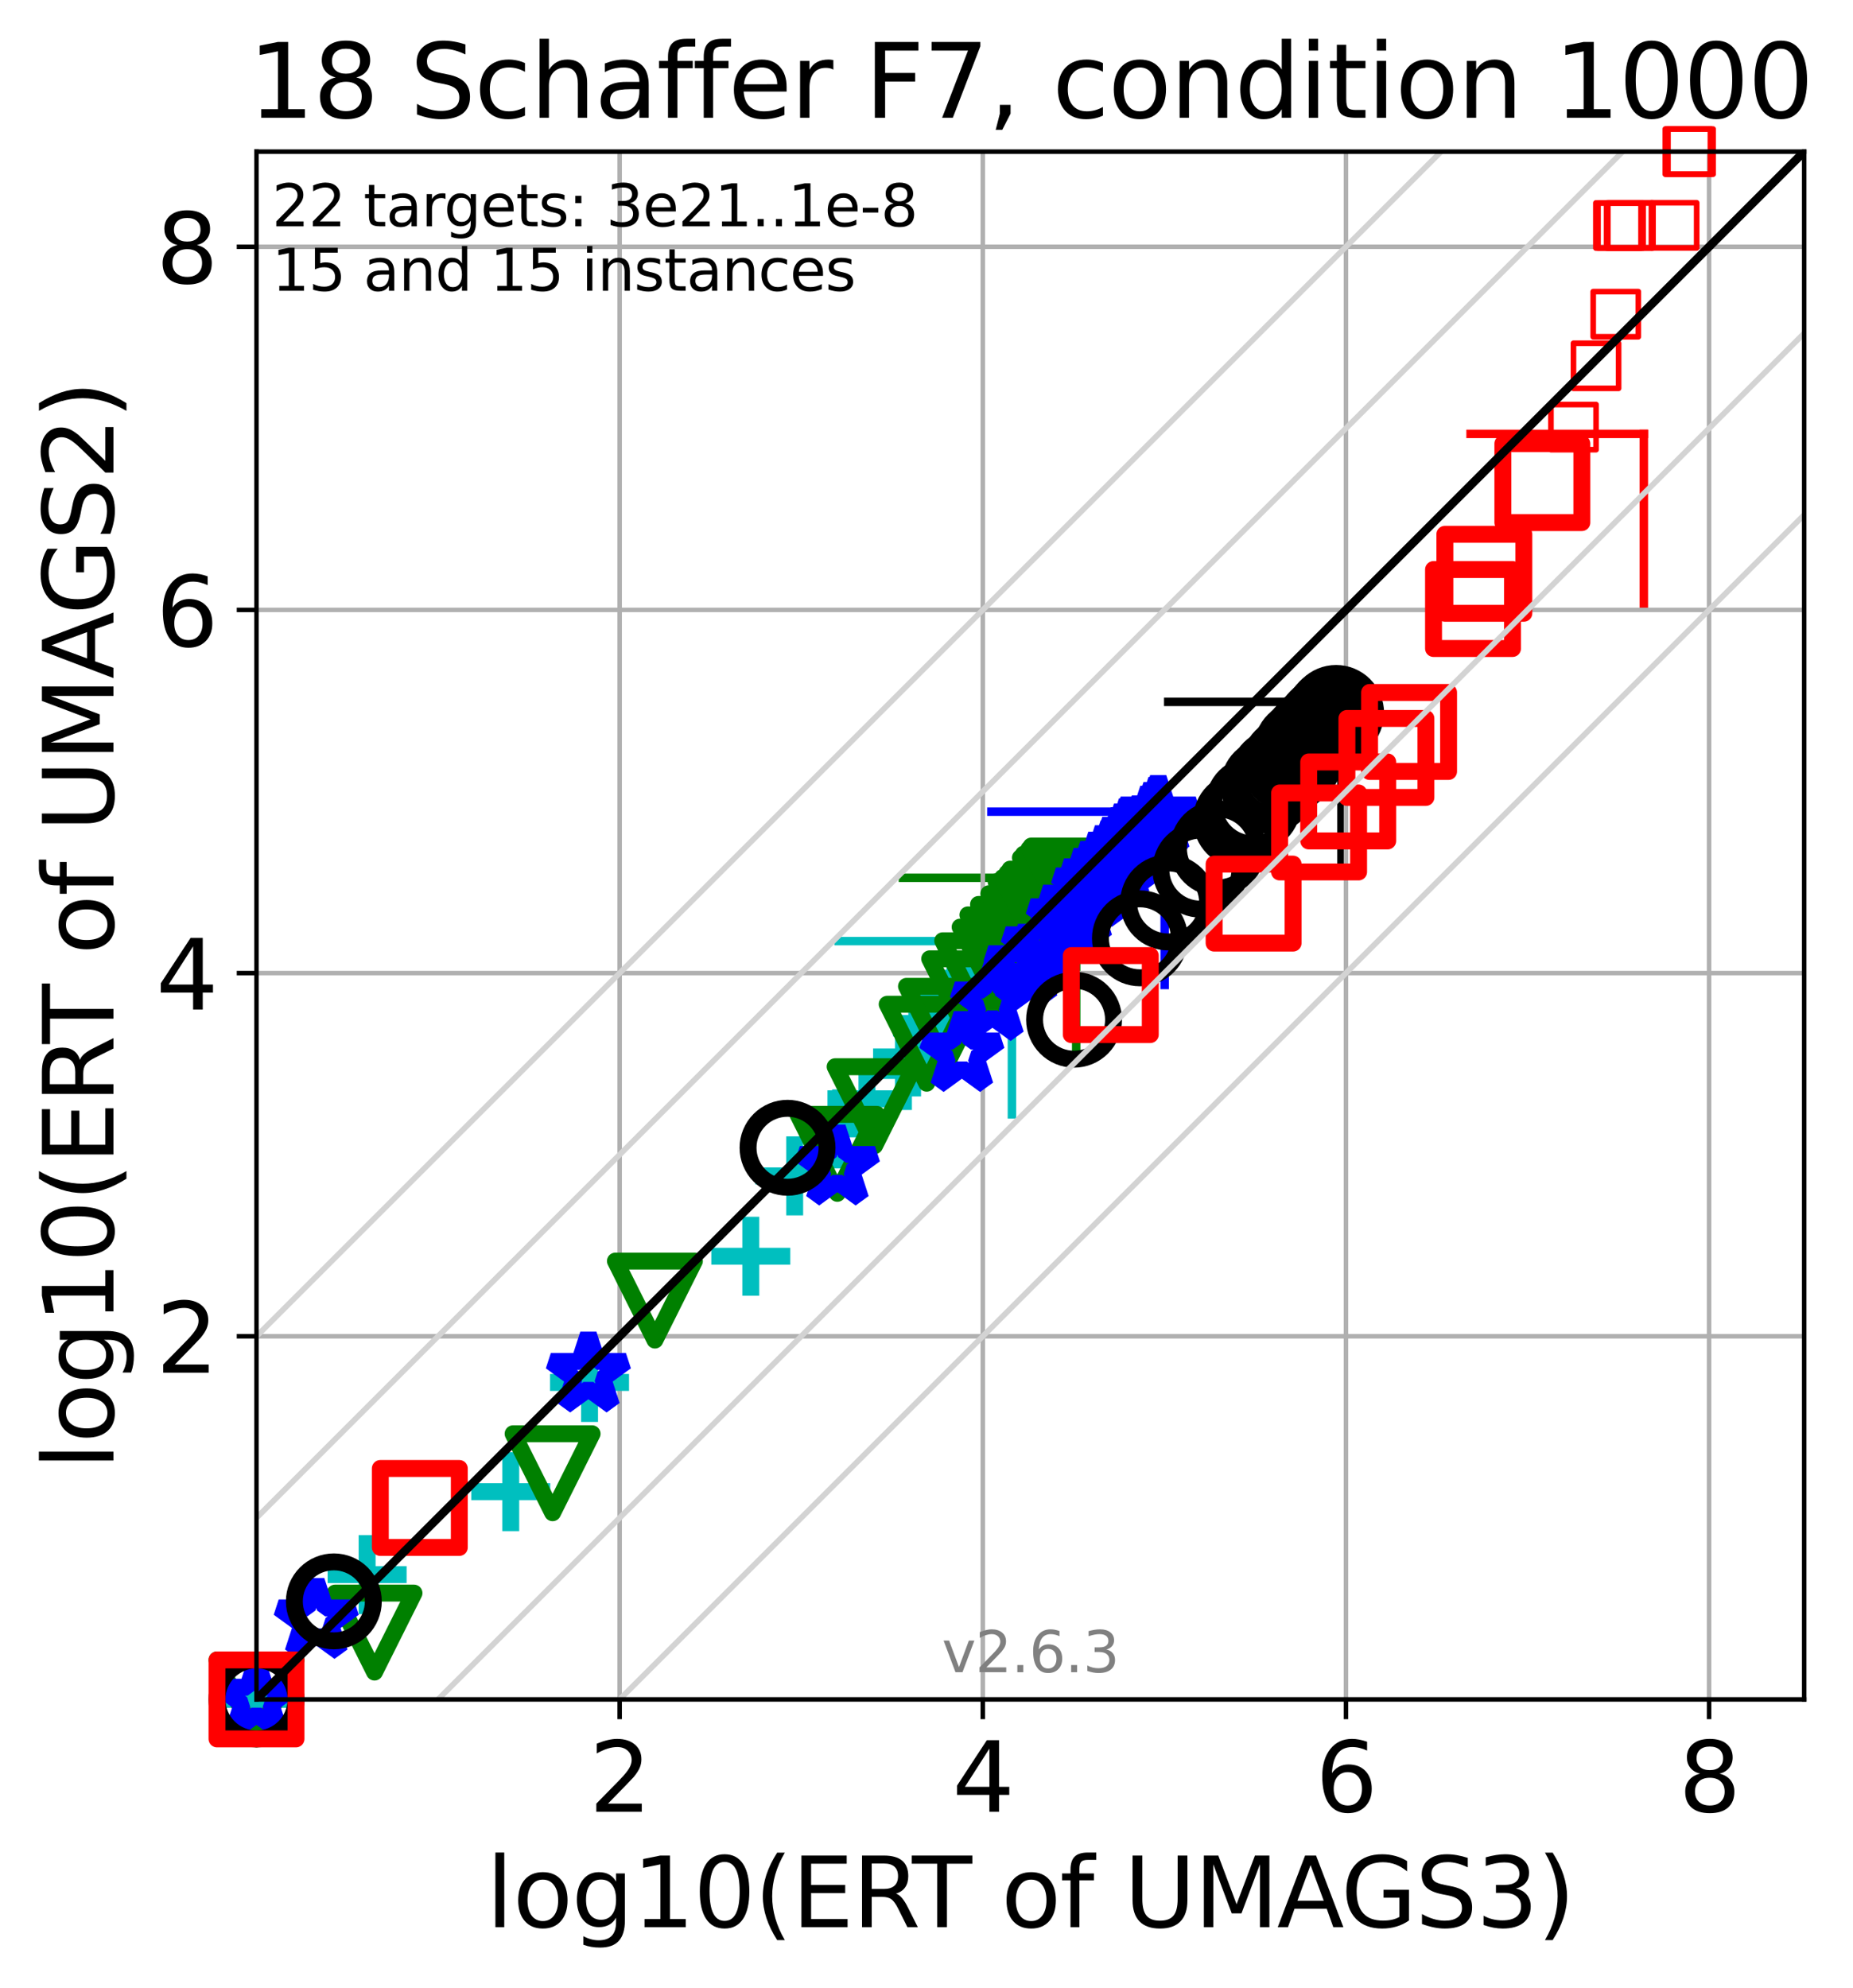 <?xml version="1.0" encoding="utf-8" standalone="no"?>
<!DOCTYPE svg PUBLIC "-//W3C//DTD SVG 1.1//EN"
  "http://www.w3.org/Graphics/SVG/1.1/DTD/svg11.dtd">
<svg xmlns:xlink="http://www.w3.org/1999/xlink" width="328.479pt" height="352.343pt" viewBox="0 0 328.479 352.343" xmlns="http://www.w3.org/2000/svg" version="1.1">
 <defs>
  <style type="text/css">*{stroke-linejoin: round; stroke-linecap: butt}</style>
 </defs>
 <g id="figure_1">
  <g id="patch_1">
   <path d="M 0 352.343 
L 328.479 352.343 
L 328.479 0 
L 0 0 
z
" style="fill: #ffffff"/>
  </g>
  <g id="axes_1">
   <g id="patch_2">
    <path d="M 45.469 301.237 
L 319.829 301.237 
L 319.829 26.877 
L 45.469 26.877 
z
" style="fill: #ffffff"/>
   </g>
   <g id="line2d_1">
    <path d="M 179.382 197.536 
L 179.382 166.821 
" clip-path="url(#p2285b64014)" style="fill: none; stroke: #00bfbf; stroke-width: 1.5; stroke-linecap: square"/>
   </g>
   <g id="line2d_2">
    <path d="M 148.668 166.821 
L 179.382 166.821 
" clip-path="url(#p2285b64014)" style="fill: none; stroke: #00bfbf; stroke-width: 1.5; stroke-linecap: square"/>
   </g>
   <g id="line2d_3">
    <path d="M 190.776 186.315 
L 190.776 155.6 
" clip-path="url(#p2285b64014)" style="fill: none; stroke: #008000; stroke-width: 1.5; stroke-linecap: square"/>
   </g>
   <g id="line2d_4">
    <path d="M 160.061 155.6 
L 190.776 155.6 
" clip-path="url(#p2285b64014)" style="fill: none; stroke: #008000; stroke-width: 1.5; stroke-linecap: square"/>
   </g>
   <g id="line2d_5">
    <path d="M 206.457 174.594 
L 206.457 143.879 
" clip-path="url(#p2285b64014)" style="fill: none; stroke: #0000ff; stroke-width: 1.5; stroke-linecap: square"/>
   </g>
   <g id="line2d_6">
    <path d="M 175.743 143.879 
L 206.457 143.879 
" clip-path="url(#p2285b64014)" style="fill: none; stroke: #0000ff; stroke-width: 1.5; stroke-linecap: square"/>
   </g>
   <g id="line2d_7">
    <path d="M 237.806 155.13 
L 237.806 124.416 
" clip-path="url(#p2285b64014)" style="fill: none; stroke: #000000; stroke-width: 1.5; stroke-linecap: square"/>
   </g>
   <g id="line2d_8">
    <path d="M 207.092 124.416 
L 237.806 124.416 
" clip-path="url(#p2285b64014)" style="fill: none; stroke: #000000; stroke-width: 1.5; stroke-linecap: square"/>
   </g>
   <g id="line2d_9">
    <path d="M 291.403 107.626 
L 291.403 76.912 
" clip-path="url(#p2285b64014)" style="fill: none; stroke: #ff0000; stroke-width: 1.5; stroke-linecap: square"/>
   </g>
   <g id="line2d_10">
    <path d="M 260.689 76.912 
L 291.403 76.912 
" clip-path="url(#p2285b64014)" style="fill: none; stroke: #ff0000; stroke-width: 1.5; stroke-linecap: square"/>
   </g>
   <g id="matplotlib.axis_1">
    <g id="xtick_1">
     <g id="line2d_11">
      <path d="M 109.844 301.237 
L 109.844 26.877 
" clip-path="url(#p2285b64014)" style="fill: none; stroke: #b0b0b0; stroke-width: 0.8; stroke-linecap: square"/>
     </g>
     <g id="line2d_12">
      <defs>
       <path id="m10210023a5" d="M 0 0 
L 0 3.5 
" style="stroke: #000000; stroke-width: 0.8"/>
      </defs>
      <g>
       <use xlink:href="#m10210023a5" x="109.844" y="301.237" style="stroke: #000000; stroke-width: 0.8"/>
      </g>
     </g>
     <g id="text_1">
      <!-- 2 -->
      <g transform="translate(104.435 321.155)scale(0.17 -0.17)">
       <defs>
        <path id="DejaVuSans-32" d="M 1228 531 
L 3431 531 
L 3431 0 
L 469 0 
L 469 531 
Q 828 903 1448 1529 
Q 2069 2156 2228 2338 
Q 2531 2678 2651 2914 
Q 2772 3150 2772 3378 
Q 2772 3750 2511 3984 
Q 2250 4219 1831 4219 
Q 1534 4219 1204 4116 
Q 875 4013 500 3803 
L 500 4441 
Q 881 4594 1212 4672 
Q 1544 4750 1819 4750 
Q 2544 4750 2975 4387 
Q 3406 4025 3406 3419 
Q 3406 3131 3298 2873 
Q 3191 2616 2906 2266 
Q 2828 2175 2409 1742 
Q 1991 1309 1228 531 
z
" transform="scale(0.016)"/>
       </defs>
       <use xlink:href="#DejaVuSans-32"/>
      </g>
     </g>
    </g>
    <g id="xtick_2">
     <g id="line2d_13">
      <path d="M 174.218 301.237 
L 174.218 26.877 
" clip-path="url(#p2285b64014)" style="fill: none; stroke: #b0b0b0; stroke-width: 0.8; stroke-linecap: square"/>
     </g>
     <g id="line2d_14">
      <g>
       <use xlink:href="#m10210023a5" x="174.218" y="301.237" style="stroke: #000000; stroke-width: 0.8"/>
      </g>
     </g>
     <g id="text_2">
      <!-- 4 -->
      <g transform="translate(168.81 321.155)scale(0.17 -0.17)">
       <defs>
        <path id="DejaVuSans-34" d="M 2419 4116 
L 825 1625 
L 2419 1625 
L 2419 4116 
z
M 2253 4666 
L 3047 4666 
L 3047 1625 
L 3713 1625 
L 3713 1100 
L 3047 1100 
L 3047 0 
L 2419 0 
L 2419 1100 
L 313 1100 
L 313 1709 
L 2253 4666 
z
" transform="scale(0.016)"/>
       </defs>
       <use xlink:href="#DejaVuSans-34"/>
      </g>
     </g>
    </g>
    <g id="xtick_3">
     <g id="line2d_15">
      <path d="M 238.593 301.237 
L 238.593 26.877 
" clip-path="url(#p2285b64014)" style="fill: none; stroke: #b0b0b0; stroke-width: 0.8; stroke-linecap: square"/>
     </g>
     <g id="line2d_16">
      <g>
       <use xlink:href="#m10210023a5" x="238.593" y="301.237" style="stroke: #000000; stroke-width: 0.8"/>
      </g>
     </g>
     <g id="text_3">
      <!-- 6 -->
      <g transform="translate(233.184 321.155)scale(0.17 -0.17)">
       <defs>
        <path id="DejaVuSans-36" d="M 2113 2584 
Q 1688 2584 1439 2293 
Q 1191 2003 1191 1497 
Q 1191 994 1439 701 
Q 1688 409 2113 409 
Q 2538 409 2786 701 
Q 3034 994 3034 1497 
Q 3034 2003 2786 2293 
Q 2538 2584 2113 2584 
z
M 3366 4563 
L 3366 3988 
Q 3128 4100 2886 4159 
Q 2644 4219 2406 4219 
Q 1781 4219 1451 3797 
Q 1122 3375 1075 2522 
Q 1259 2794 1537 2939 
Q 1816 3084 2150 3084 
Q 2853 3084 3261 2657 
Q 3669 2231 3669 1497 
Q 3669 778 3244 343 
Q 2819 -91 2113 -91 
Q 1303 -91 875 529 
Q 447 1150 447 2328 
Q 447 3434 972 4092 
Q 1497 4750 2381 4750 
Q 2619 4750 2861 4703 
Q 3103 4656 3366 4563 
z
" transform="scale(0.016)"/>
       </defs>
       <use xlink:href="#DejaVuSans-36"/>
      </g>
     </g>
    </g>
    <g id="xtick_4">
     <g id="line2d_17">
      <path d="M 302.967 301.237 
L 302.967 26.877 
" clip-path="url(#p2285b64014)" style="fill: none; stroke: #b0b0b0; stroke-width: 0.8; stroke-linecap: square"/>
     </g>
     <g id="line2d_18">
      <g>
       <use xlink:href="#m10210023a5" x="302.967" y="301.237" style="stroke: #000000; stroke-width: 0.8"/>
      </g>
     </g>
     <g id="text_4">
      <!-- 8 -->
      <g transform="translate(297.559 321.155)scale(0.17 -0.17)">
       <defs>
        <path id="DejaVuSans-38" d="M 2034 2216 
Q 1584 2216 1326 1975 
Q 1069 1734 1069 1313 
Q 1069 891 1326 650 
Q 1584 409 2034 409 
Q 2484 409 2743 651 
Q 3003 894 3003 1313 
Q 3003 1734 2745 1975 
Q 2488 2216 2034 2216 
z
M 1403 2484 
Q 997 2584 770 2862 
Q 544 3141 544 3541 
Q 544 4100 942 4425 
Q 1341 4750 2034 4750 
Q 2731 4750 3128 4425 
Q 3525 4100 3525 3541 
Q 3525 3141 3298 2862 
Q 3072 2584 2669 2484 
Q 3125 2378 3379 2068 
Q 3634 1759 3634 1313 
Q 3634 634 3220 271 
Q 2806 -91 2034 -91 
Q 1263 -91 848 271 
Q 434 634 434 1313 
Q 434 1759 690 2068 
Q 947 2378 1403 2484 
z
M 1172 3481 
Q 1172 3119 1398 2916 
Q 1625 2713 2034 2713 
Q 2441 2713 2670 2916 
Q 2900 3119 2900 3481 
Q 2900 3844 2670 4047 
Q 2441 4250 2034 4250 
Q 1625 4250 1398 4047 
Q 1172 3844 1172 3481 
z
" transform="scale(0.016)"/>
       </defs>
       <use xlink:href="#DejaVuSans-38"/>
      </g>
     </g>
    </g>
    <g id="text_5">
     <!-- log10(ERT of UMAGS3) -->
     <g transform="translate(86.182 341.607)scale(0.17 -0.17)">
      <defs>
       <path id="DejaVuSans-6c" d="M 603 4863 
L 1178 4863 
L 1178 0 
L 603 0 
L 603 4863 
z
" transform="scale(0.016)"/>
       <path id="DejaVuSans-6f" d="M 1959 3097 
Q 1497 3097 1228 2736 
Q 959 2375 959 1747 
Q 959 1119 1226 758 
Q 1494 397 1959 397 
Q 2419 397 2687 759 
Q 2956 1122 2956 1747 
Q 2956 2369 2687 2733 
Q 2419 3097 1959 3097 
z
M 1959 3584 
Q 2709 3584 3137 3096 
Q 3566 2609 3566 1747 
Q 3566 888 3137 398 
Q 2709 -91 1959 -91 
Q 1206 -91 779 398 
Q 353 888 353 1747 
Q 353 2609 779 3096 
Q 1206 3584 1959 3584 
z
" transform="scale(0.016)"/>
       <path id="DejaVuSans-67" d="M 2906 1791 
Q 2906 2416 2648 2759 
Q 2391 3103 1925 3103 
Q 1463 3103 1205 2759 
Q 947 2416 947 1791 
Q 947 1169 1205 825 
Q 1463 481 1925 481 
Q 2391 481 2648 825 
Q 2906 1169 2906 1791 
z
M 3481 434 
Q 3481 -459 3084 -895 
Q 2688 -1331 1869 -1331 
Q 1566 -1331 1297 -1286 
Q 1028 -1241 775 -1147 
L 775 -588 
Q 1028 -725 1275 -790 
Q 1522 -856 1778 -856 
Q 2344 -856 2625 -561 
Q 2906 -266 2906 331 
L 2906 616 
Q 2728 306 2450 153 
Q 2172 0 1784 0 
Q 1141 0 747 490 
Q 353 981 353 1791 
Q 353 2603 747 3093 
Q 1141 3584 1784 3584 
Q 2172 3584 2450 3431 
Q 2728 3278 2906 2969 
L 2906 3500 
L 3481 3500 
L 3481 434 
z
" transform="scale(0.016)"/>
       <path id="DejaVuSans-31" d="M 794 531 
L 1825 531 
L 1825 4091 
L 703 3866 
L 703 4441 
L 1819 4666 
L 2450 4666 
L 2450 531 
L 3481 531 
L 3481 0 
L 794 0 
L 794 531 
z
" transform="scale(0.016)"/>
       <path id="DejaVuSans-30" d="M 2034 4250 
Q 1547 4250 1301 3770 
Q 1056 3291 1056 2328 
Q 1056 1369 1301 889 
Q 1547 409 2034 409 
Q 2525 409 2770 889 
Q 3016 1369 3016 2328 
Q 3016 3291 2770 3770 
Q 2525 4250 2034 4250 
z
M 2034 4750 
Q 2819 4750 3233 4129 
Q 3647 3509 3647 2328 
Q 3647 1150 3233 529 
Q 2819 -91 2034 -91 
Q 1250 -91 836 529 
Q 422 1150 422 2328 
Q 422 3509 836 4129 
Q 1250 4750 2034 4750 
z
" transform="scale(0.016)"/>
       <path id="DejaVuSans-28" d="M 1984 4856 
Q 1566 4138 1362 3434 
Q 1159 2731 1159 2009 
Q 1159 1288 1364 580 
Q 1569 -128 1984 -844 
L 1484 -844 
Q 1016 -109 783 600 
Q 550 1309 550 2009 
Q 550 2706 781 3412 
Q 1013 4119 1484 4856 
L 1984 4856 
z
" transform="scale(0.016)"/>
       <path id="DejaVuSans-45" d="M 628 4666 
L 3578 4666 
L 3578 4134 
L 1259 4134 
L 1259 2753 
L 3481 2753 
L 3481 2222 
L 1259 2222 
L 1259 531 
L 3634 531 
L 3634 0 
L 628 0 
L 628 4666 
z
" transform="scale(0.016)"/>
       <path id="DejaVuSans-52" d="M 2841 2188 
Q 3044 2119 3236 1894 
Q 3428 1669 3622 1275 
L 4263 0 
L 3584 0 
L 2988 1197 
Q 2756 1666 2539 1819 
Q 2322 1972 1947 1972 
L 1259 1972 
L 1259 0 
L 628 0 
L 628 4666 
L 2053 4666 
Q 2853 4666 3247 4331 
Q 3641 3997 3641 3322 
Q 3641 2881 3436 2590 
Q 3231 2300 2841 2188 
z
M 1259 4147 
L 1259 2491 
L 2053 2491 
Q 2509 2491 2742 2702 
Q 2975 2913 2975 3322 
Q 2975 3731 2742 3939 
Q 2509 4147 2053 4147 
L 1259 4147 
z
" transform="scale(0.016)"/>
       <path id="DejaVuSans-54" d="M -19 4666 
L 3928 4666 
L 3928 4134 
L 2272 4134 
L 2272 0 
L 1638 0 
L 1638 4134 
L -19 4134 
L -19 4666 
z
" transform="scale(0.016)"/>
       <path id="DejaVuSans-20" transform="scale(0.016)"/>
       <path id="DejaVuSans-66" d="M 2375 4863 
L 2375 4384 
L 1825 4384 
Q 1516 4384 1395 4259 
Q 1275 4134 1275 3809 
L 1275 3500 
L 2222 3500 
L 2222 3053 
L 1275 3053 
L 1275 0 
L 697 0 
L 697 3053 
L 147 3053 
L 147 3500 
L 697 3500 
L 697 3744 
Q 697 4328 969 4595 
Q 1241 4863 1831 4863 
L 2375 4863 
z
" transform="scale(0.016)"/>
       <path id="DejaVuSans-55" d="M 556 4666 
L 1191 4666 
L 1191 1831 
Q 1191 1081 1462 751 
Q 1734 422 2344 422 
Q 2950 422 3222 751 
Q 3494 1081 3494 1831 
L 3494 4666 
L 4128 4666 
L 4128 1753 
Q 4128 841 3676 375 
Q 3225 -91 2344 -91 
Q 1459 -91 1007 375 
Q 556 841 556 1753 
L 556 4666 
z
" transform="scale(0.016)"/>
       <path id="DejaVuSans-4d" d="M 628 4666 
L 1569 4666 
L 2759 1491 
L 3956 4666 
L 4897 4666 
L 4897 0 
L 4281 0 
L 4281 4097 
L 3078 897 
L 2444 897 
L 1241 4097 
L 1241 0 
L 628 0 
L 628 4666 
z
" transform="scale(0.016)"/>
       <path id="DejaVuSans-41" d="M 2188 4044 
L 1331 1722 
L 3047 1722 
L 2188 4044 
z
M 1831 4666 
L 2547 4666 
L 4325 0 
L 3669 0 
L 3244 1197 
L 1141 1197 
L 716 0 
L 50 0 
L 1831 4666 
z
" transform="scale(0.016)"/>
       <path id="DejaVuSans-47" d="M 3809 666 
L 3809 1919 
L 2778 1919 
L 2778 2438 
L 4434 2438 
L 4434 434 
Q 4069 175 3628 42 
Q 3188 -91 2688 -91 
Q 1594 -91 976 548 
Q 359 1188 359 2328 
Q 359 3472 976 4111 
Q 1594 4750 2688 4750 
Q 3144 4750 3555 4637 
Q 3966 4525 4313 4306 
L 4313 3634 
Q 3963 3931 3569 4081 
Q 3175 4231 2741 4231 
Q 1884 4231 1454 3753 
Q 1025 3275 1025 2328 
Q 1025 1384 1454 906 
Q 1884 428 2741 428 
Q 3075 428 3337 486 
Q 3600 544 3809 666 
z
" transform="scale(0.016)"/>
       <path id="DejaVuSans-53" d="M 3425 4513 
L 3425 3897 
Q 3066 4069 2747 4153 
Q 2428 4238 2131 4238 
Q 1616 4238 1336 4038 
Q 1056 3838 1056 3469 
Q 1056 3159 1242 3001 
Q 1428 2844 1947 2747 
L 2328 2669 
Q 3034 2534 3370 2195 
Q 3706 1856 3706 1288 
Q 3706 609 3251 259 
Q 2797 -91 1919 -91 
Q 1588 -91 1214 -16 
Q 841 59 441 206 
L 441 856 
Q 825 641 1194 531 
Q 1563 422 1919 422 
Q 2459 422 2753 634 
Q 3047 847 3047 1241 
Q 3047 1584 2836 1778 
Q 2625 1972 2144 2069 
L 1759 2144 
Q 1053 2284 737 2584 
Q 422 2884 422 3419 
Q 422 4038 858 4394 
Q 1294 4750 2059 4750 
Q 2388 4750 2728 4690 
Q 3069 4631 3425 4513 
z
" transform="scale(0.016)"/>
       <path id="DejaVuSans-33" d="M 2597 2516 
Q 3050 2419 3304 2112 
Q 3559 1806 3559 1356 
Q 3559 666 3084 287 
Q 2609 -91 1734 -91 
Q 1441 -91 1130 -33 
Q 819 25 488 141 
L 488 750 
Q 750 597 1062 519 
Q 1375 441 1716 441 
Q 2309 441 2620 675 
Q 2931 909 2931 1356 
Q 2931 1769 2642 2001 
Q 2353 2234 1838 2234 
L 1294 2234 
L 1294 2753 
L 1863 2753 
Q 2328 2753 2575 2939 
Q 2822 3125 2822 3475 
Q 2822 3834 2567 4026 
Q 2313 4219 1838 4219 
Q 1578 4219 1281 4162 
Q 984 4106 628 3988 
L 628 4550 
Q 988 4650 1302 4700 
Q 1616 4750 1894 4750 
Q 2613 4750 3031 4423 
Q 3450 4097 3450 3541 
Q 3450 3153 3228 2886 
Q 3006 2619 2597 2516 
z
" transform="scale(0.016)"/>
       <path id="DejaVuSans-29" d="M 513 4856 
L 1013 4856 
Q 1481 4119 1714 3412 
Q 1947 2706 1947 2009 
Q 1947 1309 1714 600 
Q 1481 -109 1013 -844 
L 513 -844 
Q 928 -128 1133 580 
Q 1338 1288 1338 2009 
Q 1338 2731 1133 3434 
Q 928 4138 513 4856 
z
" transform="scale(0.016)"/>
      </defs>
      <use xlink:href="#DejaVuSans-6c"/>
      <use xlink:href="#DejaVuSans-6f" x="27.783"/>
      <use xlink:href="#DejaVuSans-67" x="88.965"/>
      <use xlink:href="#DejaVuSans-31" x="152.441"/>
      <use xlink:href="#DejaVuSans-30" x="216.064"/>
      <use xlink:href="#DejaVuSans-28" x="279.688"/>
      <use xlink:href="#DejaVuSans-45" x="318.701"/>
      <use xlink:href="#DejaVuSans-52" x="381.885"/>
      <use xlink:href="#DejaVuSans-54" x="444.117"/>
      <use xlink:href="#DejaVuSans-20" x="505.201"/>
      <use xlink:href="#DejaVuSans-6f" x="536.988"/>
      <use xlink:href="#DejaVuSans-66" x="598.17"/>
      <use xlink:href="#DejaVuSans-20" x="633.375"/>
      <use xlink:href="#DejaVuSans-55" x="665.162"/>
      <use xlink:href="#DejaVuSans-4d" x="738.355"/>
      <use xlink:href="#DejaVuSans-41" x="824.635"/>
      <use xlink:href="#DejaVuSans-47" x="891.293"/>
      <use xlink:href="#DejaVuSans-53" x="968.783"/>
      <use xlink:href="#DejaVuSans-33" x="1032.26"/>
      <use xlink:href="#DejaVuSans-29" x="1095.883"/>
     </g>
    </g>
   </g>
   <g id="matplotlib.axis_2">
    <g id="ytick_1">
     <g id="line2d_19">
      <path d="M 45.469 236.863 
L 319.829 236.863 
" clip-path="url(#p2285b64014)" style="fill: none; stroke: #b0b0b0; stroke-width: 0.8; stroke-linecap: square"/>
     </g>
     <g id="line2d_20">
      <defs>
       <path id="mf43ef6d63a" d="M 0 0 
L -3.5 0 
" style="stroke: #000000; stroke-width: 0.8"/>
      </defs>
      <g>
       <use xlink:href="#mf43ef6d63a" x="45.469" y="236.863" style="stroke: #000000; stroke-width: 0.8"/>
      </g>
     </g>
     <g id="text_6">
      <!-- 2 -->
      <g transform="translate(27.653 243.321)scale(0.17 -0.17)">
       <use xlink:href="#DejaVuSans-32"/>
      </g>
     </g>
    </g>
    <g id="ytick_2">
     <g id="line2d_21">
      <path d="M 45.469 172.488 
L 319.829 172.488 
" clip-path="url(#p2285b64014)" style="fill: none; stroke: #b0b0b0; stroke-width: 0.8; stroke-linecap: square"/>
     </g>
     <g id="line2d_22">
      <g>
       <use xlink:href="#mf43ef6d63a" x="45.469" y="172.488" style="stroke: #000000; stroke-width: 0.8"/>
      </g>
     </g>
     <g id="text_7">
      <!-- 4 -->
      <g transform="translate(27.653 178.947)scale(0.17 -0.17)">
       <use xlink:href="#DejaVuSans-34"/>
      </g>
     </g>
    </g>
    <g id="ytick_3">
     <g id="line2d_23">
      <path d="M 45.469 108.114 
L 319.829 108.114 
" clip-path="url(#p2285b64014)" style="fill: none; stroke: #b0b0b0; stroke-width: 0.8; stroke-linecap: square"/>
     </g>
     <g id="line2d_24">
      <g>
       <use xlink:href="#mf43ef6d63a" x="45.469" y="108.114" style="stroke: #000000; stroke-width: 0.8"/>
      </g>
     </g>
     <g id="text_8">
      <!-- 6 -->
      <g transform="translate(27.653 114.572)scale(0.17 -0.17)">
       <use xlink:href="#DejaVuSans-36"/>
      </g>
     </g>
    </g>
    <g id="ytick_4">
     <g id="line2d_25">
      <path d="M 45.469 43.739 
L 319.829 43.739 
" clip-path="url(#p2285b64014)" style="fill: none; stroke: #b0b0b0; stroke-width: 0.8; stroke-linecap: square"/>
     </g>
     <g id="line2d_26">
      <g>
       <use xlink:href="#mf43ef6d63a" x="45.469" y="43.739" style="stroke: #000000; stroke-width: 0.8"/>
      </g>
     </g>
     <g id="text_9">
      <!-- 8 -->
      <g transform="translate(27.653 50.198)scale(0.17 -0.17)">
       <use xlink:href="#DejaVuSans-38"/>
      </g>
     </g>
    </g>
    <g id="text_10">
     <!-- log10(ERT of UMAGS2) -->
     <g transform="translate(20.117 260.524)rotate(-90)scale(0.17 -0.17)">
      <use xlink:href="#DejaVuSans-6c"/>
      <use xlink:href="#DejaVuSans-6f" x="27.783"/>
      <use xlink:href="#DejaVuSans-67" x="88.965"/>
      <use xlink:href="#DejaVuSans-31" x="152.441"/>
      <use xlink:href="#DejaVuSans-30" x="216.064"/>
      <use xlink:href="#DejaVuSans-28" x="279.688"/>
      <use xlink:href="#DejaVuSans-45" x="318.701"/>
      <use xlink:href="#DejaVuSans-52" x="381.885"/>
      <use xlink:href="#DejaVuSans-54" x="444.117"/>
      <use xlink:href="#DejaVuSans-20" x="505.201"/>
      <use xlink:href="#DejaVuSans-6f" x="536.988"/>
      <use xlink:href="#DejaVuSans-66" x="598.17"/>
      <use xlink:href="#DejaVuSans-20" x="633.375"/>
      <use xlink:href="#DejaVuSans-55" x="665.162"/>
      <use xlink:href="#DejaVuSans-4d" x="738.355"/>
      <use xlink:href="#DejaVuSans-41" x="824.635"/>
      <use xlink:href="#DejaVuSans-47" x="891.293"/>
      <use xlink:href="#DejaVuSans-53" x="968.783"/>
      <use xlink:href="#DejaVuSans-32" x="1032.26"/>
      <use xlink:href="#DejaVuSans-29" x="1095.883"/>
     </g>
    </g>
   </g>
   <g id="line2d_27">
    <defs>
     <path id="mc3ef724b8a" d="M -7 0 
L 7 0 
M 0 7 
L 0 -7 
" style="stroke: #00bfbf; stroke-width: 3"/>
    </defs>
    <g>
     <use xlink:href="#mc3ef724b8a" x="45.469" y="301.237" style="fill-opacity: 0; stroke: #00bfbf; stroke-width: 3"/>
     <use xlink:href="#mc3ef724b8a" x="65.079" y="279.117" style="fill-opacity: 0; stroke: #00bfbf; stroke-width: 3"/>
     <use xlink:href="#mc3ef724b8a" x="90.539" y="264.413" style="fill-opacity: 0; stroke: #00bfbf; stroke-width: 3"/>
     <use xlink:href="#mc3ef724b8a" x="104.507" y="245.051" style="fill-opacity: 0; stroke: #00bfbf; stroke-width: 3"/>
     <use xlink:href="#mc3ef724b8a" x="133.094" y="222.681" style="fill-opacity: 0; stroke: #00bfbf; stroke-width: 3"/>
     <use xlink:href="#mc3ef724b8a" x="140.871" y="208.435" style="fill-opacity: 0; stroke: #00bfbf; stroke-width: 3"/>
     <use xlink:href="#mc3ef724b8a" x="149.013" y="200.108" style="fill-opacity: 0; stroke: #00bfbf; stroke-width: 3"/>
     <use xlink:href="#mc3ef724b8a" x="153.682" y="194.77" style="fill-opacity: 0; stroke: #00bfbf; stroke-width: 3"/>
     <use xlink:href="#mc3ef724b8a" x="160.153" y="189.751" style="fill-opacity: 0; stroke: #00bfbf; stroke-width: 3"/>
     <use xlink:href="#mc3ef724b8a" x="161.77" y="187.353" style="fill-opacity: 0; stroke: #00bfbf; stroke-width: 3"/>
     <use xlink:href="#mc3ef724b8a" x="165.302" y="182.237" style="fill-opacity: 0; stroke: #00bfbf; stroke-width: 3"/>
     <use xlink:href="#mc3ef724b8a" x="166.471" y="181.42" style="fill-opacity: 0; stroke: #00bfbf; stroke-width: 3"/>
     <use xlink:href="#mc3ef724b8a" x="168.017" y="179.635" style="fill-opacity: 0; stroke: #00bfbf; stroke-width: 3"/>
     <use xlink:href="#mc3ef724b8a" x="169.473" y="177.508" style="fill-opacity: 0; stroke: #00bfbf; stroke-width: 3"/>
     <use xlink:href="#mc3ef724b8a" x="172.664" y="174.558" style="fill-opacity: 0; stroke: #00bfbf; stroke-width: 3"/>
     <use xlink:href="#mc3ef724b8a" x="173.396" y="173.962" style="fill-opacity: 0; stroke: #00bfbf; stroke-width: 3"/>
     <use xlink:href="#mc3ef724b8a" x="174.349" y="173.408" style="fill-opacity: 0; stroke: #00bfbf; stroke-width: 3"/>
     <use xlink:href="#mc3ef724b8a" x="174.785" y="172.728" style="fill-opacity: 0; stroke: #00bfbf; stroke-width: 3"/>
     <use xlink:href="#mc3ef724b8a" x="177.123" y="170.604" style="fill-opacity: 0; stroke: #00bfbf; stroke-width: 3"/>
     <use xlink:href="#mc3ef724b8a" x="177.735" y="169.399" style="fill-opacity: 0; stroke: #00bfbf; stroke-width: 3"/>
     <use xlink:href="#mc3ef724b8a" x="178.675" y="168.305" style="fill-opacity: 0; stroke: #00bfbf; stroke-width: 3"/>
     <use xlink:href="#mc3ef724b8a" x="178.835" y="167.869" style="fill-opacity: 0; stroke: #00bfbf; stroke-width: 3"/>
    </g>
   </g>
   <g id="line2d_28">
    <defs>
     <path id="meaaf561a63" d="M -0 7 
L 7 -7 
L -7 -7 
z
" style="stroke: #008000; stroke-width: 3; stroke-linejoin: miter"/>
    </defs>
    <g>
     <use xlink:href="#meaaf561a63" x="45.469" y="301.237" style="fill-opacity: 0; stroke: #008000; stroke-width: 3; stroke-linejoin: miter"/>
     <use xlink:href="#meaaf561a63" x="66.39" y="289.393" style="fill-opacity: 0; stroke: #008000; stroke-width: 3; stroke-linejoin: miter"/>
     <use xlink:href="#meaaf561a63" x="97.959" y="261.148" style="fill-opacity: 0; stroke: #008000; stroke-width: 3; stroke-linejoin: miter"/>
     <use xlink:href="#meaaf561a63" x="116.096" y="230.539" style="fill-opacity: 0; stroke: #008000; stroke-width: 3; stroke-linejoin: miter"/>
     <use xlink:href="#meaaf561a63" x="148.434" y="204.531" style="fill-opacity: 0; stroke: #008000; stroke-width: 3; stroke-linejoin: miter"/>
     <use xlink:href="#meaaf561a63" x="155.044" y="196.087" style="fill-opacity: 0; stroke: #008000; stroke-width: 3; stroke-linejoin: miter"/>
     <use xlink:href="#meaaf561a63" x="164.27" y="185.013" style="fill-opacity: 0; stroke: #008000; stroke-width: 3; stroke-linejoin: miter"/>
     <use xlink:href="#meaaf561a63" x="167.692" y="181.839" style="fill-opacity: 0; stroke: #008000; stroke-width: 3; stroke-linejoin: miter"/>
     <use xlink:href="#meaaf561a63" x="171.806" y="176.958" style="fill-opacity: 0; stroke: #008000; stroke-width: 3; stroke-linejoin: miter"/>
     <use xlink:href="#meaaf561a63" x="174.114" y="173.763" style="fill-opacity: 0; stroke: #008000; stroke-width: 3; stroke-linejoin: miter"/>
     <use xlink:href="#meaaf561a63" x="177.201" y="171.334" style="fill-opacity: 0; stroke: #008000; stroke-width: 3; stroke-linejoin: miter"/>
     <use xlink:href="#meaaf561a63" x="178.577" y="169.171" style="fill-opacity: 0; stroke: #008000; stroke-width: 3; stroke-linejoin: miter"/>
     <use xlink:href="#meaaf561a63" x="180.462" y="167.319" style="fill-opacity: 0; stroke: #008000; stroke-width: 3; stroke-linejoin: miter"/>
     <use xlink:href="#meaaf561a63" x="182.285" y="165.421" style="fill-opacity: 0; stroke: #008000; stroke-width: 3; stroke-linejoin: miter"/>
     <use xlink:href="#meaaf561a63" x="183.587" y="163.316" style="fill-opacity: 0; stroke: #008000; stroke-width: 3; stroke-linejoin: miter"/>
     <use xlink:href="#meaaf561a63" x="184.733" y="162.566" style="fill-opacity: 0; stroke: #008000; stroke-width: 3; stroke-linejoin: miter"/>
     <use xlink:href="#meaaf561a63" x="185.528" y="161.744" style="fill-opacity: 0; stroke: #008000; stroke-width: 3; stroke-linejoin: miter"/>
     <use xlink:href="#meaaf561a63" x="186.056" y="161.069" style="fill-opacity: 0; stroke: #008000; stroke-width: 3; stroke-linejoin: miter"/>
     <use xlink:href="#meaaf561a63" x="187.89" y="159.04" style="fill-opacity: 0; stroke: #008000; stroke-width: 3; stroke-linejoin: miter"/>
     <use xlink:href="#meaaf561a63" x="188.427" y="158.417" style="fill-opacity: 0; stroke: #008000; stroke-width: 3; stroke-linejoin: miter"/>
     <use xlink:href="#meaaf561a63" x="189.42" y="157.459" style="fill-opacity: 0; stroke: #008000; stroke-width: 3; stroke-linejoin: miter"/>
     <use xlink:href="#meaaf561a63" x="189.807" y="156.972" style="fill-opacity: 0; stroke: #008000; stroke-width: 3; stroke-linejoin: miter"/>
    </g>
   </g>
   <g id="line2d_29">
    <defs>
     <path id="me3a59eb550" d="M 0 -7 
L -1.572 -2.163 
L -6.657 -2.163 
L -2.543 0.826 
L -4.114 5.663 
L -0 2.674 
L 4.114 5.663 
L 2.543 0.826 
L 6.657 -2.163 
L 1.572 -2.163 
z
" style="stroke: #0000ff; stroke-width: 3; stroke-linejoin: bevel"/>
    </defs>
    <g>
     <use xlink:href="#me3a59eb550" x="45.469" y="301.237" style="fill-opacity: 0; stroke: #0000ff; stroke-width: 3; stroke-linejoin: bevel"/>
     <use xlink:href="#me3a59eb550" x="56.061" y="287.181" style="fill-opacity: 0; stroke: #0000ff; stroke-width: 3; stroke-linejoin: bevel"/>
     <use xlink:href="#me3a59eb550" x="104.301" y="243.5" style="fill-opacity: 0; stroke: #0000ff; stroke-width: 3; stroke-linejoin: bevel"/>
     <use xlink:href="#me3a59eb550" x="148.445" y="206.81" style="fill-opacity: 0; stroke: #0000ff; stroke-width: 3; stroke-linejoin: bevel"/>
     <use xlink:href="#me3a59eb550" x="170.508" y="186.692" style="fill-opacity: 0; stroke: #0000ff; stroke-width: 3; stroke-linejoin: bevel"/>
     <use xlink:href="#me3a59eb550" x="175.925" y="177.655" style="fill-opacity: 0; stroke: #0000ff; stroke-width: 3; stroke-linejoin: bevel"/>
     <use xlink:href="#me3a59eb550" x="181.884" y="171.222" style="fill-opacity: 0; stroke: #0000ff; stroke-width: 3; stroke-linejoin: bevel"/>
     <use xlink:href="#me3a59eb550" x="184.942" y="167.87" style="fill-opacity: 0; stroke: #0000ff; stroke-width: 3; stroke-linejoin: bevel"/>
     <use xlink:href="#me3a59eb550" x="189.377" y="162.894" style="fill-opacity: 0; stroke: #0000ff; stroke-width: 3; stroke-linejoin: bevel"/>
     <use xlink:href="#me3a59eb550" x="191.578" y="160.485" style="fill-opacity: 0; stroke: #0000ff; stroke-width: 3; stroke-linejoin: bevel"/>
     <use xlink:href="#me3a59eb550" x="193.846" y="157.434" style="fill-opacity: 0; stroke: #0000ff; stroke-width: 3; stroke-linejoin: bevel"/>
     <use xlink:href="#me3a59eb550" x="195.282" y="155.821" style="fill-opacity: 0; stroke: #0000ff; stroke-width: 3; stroke-linejoin: bevel"/>
     <use xlink:href="#me3a59eb550" x="196.992" y="153.967" style="fill-opacity: 0; stroke: #0000ff; stroke-width: 3; stroke-linejoin: bevel"/>
     <use xlink:href="#me3a59eb550" x="198.182" y="152.71" style="fill-opacity: 0; stroke: #0000ff; stroke-width: 3; stroke-linejoin: bevel"/>
     <use xlink:href="#me3a59eb550" x="199.579" y="151.091" style="fill-opacity: 0; stroke: #0000ff; stroke-width: 3; stroke-linejoin: bevel"/>
     <use xlink:href="#me3a59eb550" x="200.758" y="149.95" style="fill-opacity: 0; stroke: #0000ff; stroke-width: 3; stroke-linejoin: bevel"/>
     <use xlink:href="#me3a59eb550" x="201.766" y="149.091" style="fill-opacity: 0; stroke: #0000ff; stroke-width: 3; stroke-linejoin: bevel"/>
     <use xlink:href="#me3a59eb550" x="202.058" y="148.463" style="fill-opacity: 0; stroke: #0000ff; stroke-width: 3; stroke-linejoin: bevel"/>
     <use xlink:href="#me3a59eb550" x="203.566" y="146.75" style="fill-opacity: 0; stroke: #0000ff; stroke-width: 3; stroke-linejoin: bevel"/>
     <use xlink:href="#me3a59eb550" x="204.133" y="146.088" style="fill-opacity: 0; stroke: #0000ff; stroke-width: 3; stroke-linejoin: bevel"/>
     <use xlink:href="#me3a59eb550" x="205.011" y="145.189" style="fill-opacity: 0; stroke: #0000ff; stroke-width: 3; stroke-linejoin: bevel"/>
     <use xlink:href="#me3a59eb550" x="205.317" y="144.859" style="fill-opacity: 0; stroke: #0000ff; stroke-width: 3; stroke-linejoin: bevel"/>
    </g>
   </g>
   <g id="line2d_30">
    <defs>
     <path id="m07e5408e11" d="M 0 7 
C 1.856 7 3.637 6.262 4.95 4.95 
C 6.262 3.637 7 1.856 7 0 
C 7 -1.856 6.262 -3.637 4.95 -4.95 
C 3.637 -6.262 1.856 -7 0 -7 
C -1.856 -7 -3.637 -6.262 -4.95 -4.95 
C -6.262 -3.637 -7 -1.856 -7 0 
C -7 1.856 -6.262 3.637 -4.95 4.95 
C -3.637 6.262 -1.856 7 0 7 
z
" style="stroke: #000000; stroke-width: 3"/>
    </defs>
    <g>
     <use xlink:href="#m07e5408e11" x="45.469" y="301.237" style="fill-opacity: 0; stroke: #000000; stroke-width: 3"/>
     <use xlink:href="#m07e5408e11" x="59.18" y="283.859" style="fill-opacity: 0; stroke: #000000; stroke-width: 3"/>
     <use xlink:href="#m07e5408e11" x="139.607" y="203.455" style="fill-opacity: 0; stroke: #000000; stroke-width: 3"/>
     <use xlink:href="#m07e5408e11" x="190.399" y="180.752" style="fill-opacity: 0; stroke: #000000; stroke-width: 3"/>
     <use xlink:href="#m07e5408e11" x="202.074" y="166.327" style="fill-opacity: 0; stroke: #000000; stroke-width: 3"/>
     <use xlink:href="#m07e5408e11" x="207.071" y="159.966" style="fill-opacity: 0; stroke: #000000; stroke-width: 3"/>
     <use xlink:href="#m07e5408e11" x="212.792" y="154.156" style="fill-opacity: 0; stroke: #000000; stroke-width: 3"/>
     <use xlink:href="#m07e5408e11" x="215.904" y="150.383" style="fill-opacity: 0; stroke: #000000; stroke-width: 3"/>
     <use xlink:href="#m07e5408e11" x="220.004" y="145.351" style="fill-opacity: 0; stroke: #000000; stroke-width: 3"/>
     <use xlink:href="#m07e5408e11" x="222.146" y="142.592" style="fill-opacity: 0; stroke: #000000; stroke-width: 3"/>
     <use xlink:href="#m07e5408e11" x="224.878" y="139.272" style="fill-opacity: 0; stroke: #000000; stroke-width: 3"/>
     <use xlink:href="#m07e5408e11" x="226.496" y="137.598" style="fill-opacity: 0; stroke: #000000; stroke-width: 3"/>
     <use xlink:href="#m07e5408e11" x="228.556" y="135.495" style="fill-opacity: 0; stroke: #000000; stroke-width: 3"/>
     <use xlink:href="#m07e5408e11" x="229.621" y="134.398" style="fill-opacity: 0; stroke: #000000; stroke-width: 3"/>
     <use xlink:href="#m07e5408e11" x="230.779" y="132.658" style="fill-opacity: 0; stroke: #000000; stroke-width: 3"/>
     <use xlink:href="#m07e5408e11" x="231.962" y="131.498" style="fill-opacity: 0; stroke: #000000; stroke-width: 3"/>
     <use xlink:href="#m07e5408e11" x="233.028" y="130.273" style="fill-opacity: 0; stroke: #000000; stroke-width: 3"/>
     <use xlink:href="#m07e5408e11" x="233.698" y="129.689" style="fill-opacity: 0; stroke: #000000; stroke-width: 3"/>
     <use xlink:href="#m07e5408e11" x="234.734" y="128.534" style="fill-opacity: 0; stroke: #000000; stroke-width: 3"/>
     <use xlink:href="#m07e5408e11" x="235.565" y="127.727" style="fill-opacity: 0; stroke: #000000; stroke-width: 3"/>
     <use xlink:href="#m07e5408e11" x="236.366" y="126.818" style="fill-opacity: 0; stroke: #000000; stroke-width: 3"/>
     <use xlink:href="#m07e5408e11" x="236.853" y="126.375" style="fill-opacity: 0; stroke: #000000; stroke-width: 3"/>
    </g>
   </g>
   <g id="line2d_31">
    <defs>
     <path id="m14b9f8d633" d="M -7 7 
L 7 7 
L 7 -7 
L -7 -7 
z
" style="stroke: #ff0000; stroke-width: 3; stroke-linejoin: miter"/>
    </defs>
    <g>
     <use xlink:href="#m14b9f8d633" x="45.469" y="301.237" style="fill-opacity: 0; stroke: #ff0000; stroke-width: 3; stroke-linejoin: miter"/>
     <use xlink:href="#m14b9f8d633" x="74.42" y="267.3" style="fill-opacity: 0; stroke: #ff0000; stroke-width: 3; stroke-linejoin: miter"/>
     <use xlink:href="#m14b9f8d633" x="196.908" y="176.392" style="fill-opacity: 0; stroke: #ff0000; stroke-width: 3; stroke-linejoin: miter"/>
     <use xlink:href="#m14b9f8d633" x="222.225" y="160.172" style="fill-opacity: 0; stroke: #ff0000; stroke-width: 3; stroke-linejoin: miter"/>
     <use xlink:href="#m14b9f8d633" x="233.835" y="147.562" style="fill-opacity: 0; stroke: #ff0000; stroke-width: 3; stroke-linejoin: miter"/>
     <use xlink:href="#m14b9f8d633" x="238.995" y="142.065" style="fill-opacity: 0; stroke: #ff0000; stroke-width: 3; stroke-linejoin: miter"/>
     <use xlink:href="#m14b9f8d633" x="245.767" y="134.353" style="fill-opacity: 0; stroke: #ff0000; stroke-width: 3; stroke-linejoin: miter"/>
     <use xlink:href="#m14b9f8d633" x="249.786" y="129.749" style="fill-opacity: 0; stroke: #ff0000; stroke-width: 3; stroke-linejoin: miter"/>
     <use xlink:href="#m14b9f8d633" x="261.121" y="107.955" style="fill-opacity: 0; stroke: #ff0000; stroke-width: 3; stroke-linejoin: miter"/>
     <use xlink:href="#m14b9f8d633" x="263.128" y="101.709" style="fill-opacity: 0; stroke: #ff0000; stroke-width: 3; stroke-linejoin: miter"/>
     <use xlink:href="#m14b9f8d633" x="273.412" y="85.633" style="fill-opacity: 0; stroke: #ff0000; stroke-width: 3; stroke-linejoin: miter"/>
    </g>
   </g>
   <g id="line2d_32">
    <defs>
     <path id="m30a36ee432" d="M -4 4 
L 4 4 
L 4 -4 
L -4 -4 
z
" style="stroke: #ff0000; stroke-linejoin: miter"/>
    </defs>
    <g>
     <use xlink:href="#m30a36ee432" x="278.934" y="75.712" style="fill-opacity: 0; stroke: #ff0000; stroke-linejoin: miter"/>
     <use xlink:href="#m30a36ee432" x="282.927" y="64.842" style="fill-opacity: 0; stroke: #ff0000; stroke-linejoin: miter"/>
     <use xlink:href="#m30a36ee432" x="286.424" y="55.692" style="fill-opacity: 0; stroke: #ff0000; stroke-linejoin: miter"/>
     <use xlink:href="#m30a36ee432" x="286.901" y="39.974" style="fill-opacity: 0; stroke: #ff0000; stroke-linejoin: miter"/>
     <use xlink:href="#m30a36ee432" x="287.275" y="39.965" style="fill-opacity: 0; stroke: #ff0000; stroke-linejoin: miter"/>
     <use xlink:href="#m30a36ee432" x="288.79" y="39.961" style="fill-opacity: 0; stroke: #ff0000; stroke-linejoin: miter"/>
     <use xlink:href="#m30a36ee432" x="289.027" y="39.956" style="fill-opacity: 0; stroke: #ff0000; stroke-linejoin: miter"/>
     <use xlink:href="#m30a36ee432" x="296.767" y="39.942" style="fill-opacity: 0; stroke: #ff0000; stroke-linejoin: miter"/>
    </g>
   </g>
   <g id="line2d_33">
    <g>
     <use xlink:href="#m30a36ee432" x="299.2" y="26.877" style="fill-opacity: 0; stroke: #ff0000; stroke-linejoin: miter"/>
     <use xlink:href="#m30a36ee432" x="299.335" y="26.877" style="fill-opacity: 0; stroke: #ff0000; stroke-linejoin: miter"/>
     <use xlink:href="#m30a36ee432" x="299.68" y="26.877" style="fill-opacity: 0; stroke: #ff0000; stroke-linejoin: miter"/>
    </g>
   </g>
   <g id="line2d_34">
    <path d="M 45.469 301.237 
L 319.829 26.877 
" clip-path="url(#p2285b64014)" style="fill: none; stroke: #000000; stroke-width: 1.5; stroke-linecap: square"/>
   </g>
   <g id="line2d_35">
    <path d="M 77.656 301.237 
L 329.479 49.415 
" clip-path="url(#p2285b64014)" style="fill: none; stroke: #d3d3d3; stroke-linecap: square"/>
   </g>
   <g id="line2d_36">
    <path d="M 109.844 301.237 
L 329.479 81.602 
" clip-path="url(#p2285b64014)" style="fill: none; stroke: #d3d3d3; stroke-linecap: square"/>
   </g>
   <g id="line2d_37">
    <path d="M 45.469 269.05 
L 315.519 -1 
" clip-path="url(#p2285b64014)" style="fill: none; stroke: #d3d3d3; stroke-linecap: square"/>
   </g>
   <g id="line2d_38">
    <path d="M 45.469 236.863 
L 283.332 -1 
" clip-path="url(#p2285b64014)" style="fill: none; stroke: #d3d3d3; stroke-linecap: square"/>
   </g>
   <g id="patch_3">
    <path d="M 45.469 301.237 
L 45.469 26.877 
" style="fill: none; stroke: #000000; stroke-width: 0.8; stroke-linejoin: miter; stroke-linecap: square"/>
   </g>
   <g id="patch_4">
    <path d="M 319.829 301.237 
L 319.829 26.877 
" style="fill: none; stroke: #000000; stroke-width: 0.8; stroke-linejoin: miter; stroke-linecap: square"/>
   </g>
   <g id="patch_5">
    <path d="M 45.469 301.237 
L 319.829 301.237 
" style="fill: none; stroke: #000000; stroke-width: 0.8; stroke-linejoin: miter; stroke-linecap: square"/>
   </g>
   <g id="patch_6">
    <path d="M 45.469 26.877 
L 319.829 26.877 
" style="fill: none; stroke: #000000; stroke-width: 0.8; stroke-linejoin: miter; stroke-linecap: square"/>
   </g>
   <g id="text_11">
    <!-- 22 targets: 3e21..1e-8 -->
    <g transform="translate(48.213 40.115)scale(0.102 -0.102)">
     <defs>
      <path id="DejaVuSans-74" d="M 1172 4494 
L 1172 3500 
L 2356 3500 
L 2356 3053 
L 1172 3053 
L 1172 1153 
Q 1172 725 1289 603 
Q 1406 481 1766 481 
L 2356 481 
L 2356 0 
L 1766 0 
Q 1100 0 847 248 
Q 594 497 594 1153 
L 594 3053 
L 172 3053 
L 172 3500 
L 594 3500 
L 594 4494 
L 1172 4494 
z
" transform="scale(0.016)"/>
      <path id="DejaVuSans-61" d="M 2194 1759 
Q 1497 1759 1228 1600 
Q 959 1441 959 1056 
Q 959 750 1161 570 
Q 1363 391 1709 391 
Q 2188 391 2477 730 
Q 2766 1069 2766 1631 
L 2766 1759 
L 2194 1759 
z
M 3341 1997 
L 3341 0 
L 2766 0 
L 2766 531 
Q 2569 213 2275 61 
Q 1981 -91 1556 -91 
Q 1019 -91 701 211 
Q 384 513 384 1019 
Q 384 1609 779 1909 
Q 1175 2209 1959 2209 
L 2766 2209 
L 2766 2266 
Q 2766 2663 2505 2880 
Q 2244 3097 1772 3097 
Q 1472 3097 1187 3025 
Q 903 2953 641 2809 
L 641 3341 
Q 956 3463 1253 3523 
Q 1550 3584 1831 3584 
Q 2591 3584 2966 3190 
Q 3341 2797 3341 1997 
z
" transform="scale(0.016)"/>
      <path id="DejaVuSans-72" d="M 2631 2963 
Q 2534 3019 2420 3045 
Q 2306 3072 2169 3072 
Q 1681 3072 1420 2755 
Q 1159 2438 1159 1844 
L 1159 0 
L 581 0 
L 581 3500 
L 1159 3500 
L 1159 2956 
Q 1341 3275 1631 3429 
Q 1922 3584 2338 3584 
Q 2397 3584 2469 3576 
Q 2541 3569 2628 3553 
L 2631 2963 
z
" transform="scale(0.016)"/>
      <path id="DejaVuSans-65" d="M 3597 1894 
L 3597 1613 
L 953 1613 
Q 991 1019 1311 708 
Q 1631 397 2203 397 
Q 2534 397 2845 478 
Q 3156 559 3463 722 
L 3463 178 
Q 3153 47 2828 -22 
Q 2503 -91 2169 -91 
Q 1331 -91 842 396 
Q 353 884 353 1716 
Q 353 2575 817 3079 
Q 1281 3584 2069 3584 
Q 2775 3584 3186 3129 
Q 3597 2675 3597 1894 
z
M 3022 2063 
Q 3016 2534 2758 2815 
Q 2500 3097 2075 3097 
Q 1594 3097 1305 2825 
Q 1016 2553 972 2059 
L 3022 2063 
z
" transform="scale(0.016)"/>
      <path id="DejaVuSans-73" d="M 2834 3397 
L 2834 2853 
Q 2591 2978 2328 3040 
Q 2066 3103 1784 3103 
Q 1356 3103 1142 2972 
Q 928 2841 928 2578 
Q 928 2378 1081 2264 
Q 1234 2150 1697 2047 
L 1894 2003 
Q 2506 1872 2764 1633 
Q 3022 1394 3022 966 
Q 3022 478 2636 193 
Q 2250 -91 1575 -91 
Q 1294 -91 989 -36 
Q 684 19 347 128 
L 347 722 
Q 666 556 975 473 
Q 1284 391 1588 391 
Q 1994 391 2212 530 
Q 2431 669 2431 922 
Q 2431 1156 2273 1281 
Q 2116 1406 1581 1522 
L 1381 1569 
Q 847 1681 609 1914 
Q 372 2147 372 2553 
Q 372 3047 722 3315 
Q 1072 3584 1716 3584 
Q 2034 3584 2315 3537 
Q 2597 3491 2834 3397 
z
" transform="scale(0.016)"/>
      <path id="DejaVuSans-3a" d="M 750 794 
L 1409 794 
L 1409 0 
L 750 0 
L 750 794 
z
M 750 3309 
L 1409 3309 
L 1409 2516 
L 750 2516 
L 750 3309 
z
" transform="scale(0.016)"/>
      <path id="DejaVuSans-2e" d="M 684 794 
L 1344 794 
L 1344 0 
L 684 0 
L 684 794 
z
" transform="scale(0.016)"/>
      <path id="DejaVuSans-2d" d="M 313 2009 
L 1997 2009 
L 1997 1497 
L 313 1497 
L 313 2009 
z
" transform="scale(0.016)"/>
     </defs>
     <use xlink:href="#DejaVuSans-32"/>
     <use xlink:href="#DejaVuSans-32" x="63.623"/>
     <use xlink:href="#DejaVuSans-20" x="127.246"/>
     <use xlink:href="#DejaVuSans-74" x="159.033"/>
     <use xlink:href="#DejaVuSans-61" x="198.242"/>
     <use xlink:href="#DejaVuSans-72" x="259.521"/>
     <use xlink:href="#DejaVuSans-67" x="298.885"/>
     <use xlink:href="#DejaVuSans-65" x="362.361"/>
     <use xlink:href="#DejaVuSans-74" x="423.885"/>
     <use xlink:href="#DejaVuSans-73" x="463.094"/>
     <use xlink:href="#DejaVuSans-3a" x="515.193"/>
     <use xlink:href="#DejaVuSans-20" x="548.885"/>
     <use xlink:href="#DejaVuSans-33" x="580.672"/>
     <use xlink:href="#DejaVuSans-65" x="644.295"/>
     <use xlink:href="#DejaVuSans-32" x="705.818"/>
     <use xlink:href="#DejaVuSans-31" x="769.441"/>
     <use xlink:href="#DejaVuSans-2e" x="833.064"/>
     <use xlink:href="#DejaVuSans-2e" x="864.852"/>
     <use xlink:href="#DejaVuSans-31" x="896.639"/>
     <use xlink:href="#DejaVuSans-65" x="960.262"/>
     <use xlink:href="#DejaVuSans-2d" x="1021.785"/>
     <use xlink:href="#DejaVuSans-38" x="1057.869"/>
    </g>
    <!-- 15 and 15 instances -->
    <g transform="translate(48.213 51.537)scale(0.102 -0.102)">
     <defs>
      <path id="DejaVuSans-35" d="M 691 4666 
L 3169 4666 
L 3169 4134 
L 1269 4134 
L 1269 2991 
Q 1406 3038 1543 3061 
Q 1681 3084 1819 3084 
Q 2600 3084 3056 2656 
Q 3513 2228 3513 1497 
Q 3513 744 3044 326 
Q 2575 -91 1722 -91 
Q 1428 -91 1123 -41 
Q 819 9 494 109 
L 494 744 
Q 775 591 1075 516 
Q 1375 441 1709 441 
Q 2250 441 2565 725 
Q 2881 1009 2881 1497 
Q 2881 1984 2565 2268 
Q 2250 2553 1709 2553 
Q 1456 2553 1204 2497 
Q 953 2441 691 2322 
L 691 4666 
z
" transform="scale(0.016)"/>
      <path id="DejaVuSans-6e" d="M 3513 2113 
L 3513 0 
L 2938 0 
L 2938 2094 
Q 2938 2591 2744 2837 
Q 2550 3084 2163 3084 
Q 1697 3084 1428 2787 
Q 1159 2491 1159 1978 
L 1159 0 
L 581 0 
L 581 3500 
L 1159 3500 
L 1159 2956 
Q 1366 3272 1645 3428 
Q 1925 3584 2291 3584 
Q 2894 3584 3203 3211 
Q 3513 2838 3513 2113 
z
" transform="scale(0.016)"/>
      <path id="DejaVuSans-64" d="M 2906 2969 
L 2906 4863 
L 3481 4863 
L 3481 0 
L 2906 0 
L 2906 525 
Q 2725 213 2448 61 
Q 2172 -91 1784 -91 
Q 1150 -91 751 415 
Q 353 922 353 1747 
Q 353 2572 751 3078 
Q 1150 3584 1784 3584 
Q 2172 3584 2448 3432 
Q 2725 3281 2906 2969 
z
M 947 1747 
Q 947 1113 1208 752 
Q 1469 391 1925 391 
Q 2381 391 2643 752 
Q 2906 1113 2906 1747 
Q 2906 2381 2643 2742 
Q 2381 3103 1925 3103 
Q 1469 3103 1208 2742 
Q 947 2381 947 1747 
z
" transform="scale(0.016)"/>
      <path id="DejaVuSans-69" d="M 603 3500 
L 1178 3500 
L 1178 0 
L 603 0 
L 603 3500 
z
M 603 4863 
L 1178 4863 
L 1178 4134 
L 603 4134 
L 603 4863 
z
" transform="scale(0.016)"/>
      <path id="DejaVuSans-63" d="M 3122 3366 
L 3122 2828 
Q 2878 2963 2633 3030 
Q 2388 3097 2138 3097 
Q 1578 3097 1268 2742 
Q 959 2388 959 1747 
Q 959 1106 1268 751 
Q 1578 397 2138 397 
Q 2388 397 2633 464 
Q 2878 531 3122 666 
L 3122 134 
Q 2881 22 2623 -34 
Q 2366 -91 2075 -91 
Q 1284 -91 818 406 
Q 353 903 353 1747 
Q 353 2603 823 3093 
Q 1294 3584 2113 3584 
Q 2378 3584 2631 3529 
Q 2884 3475 3122 3366 
z
" transform="scale(0.016)"/>
     </defs>
     <use xlink:href="#DejaVuSans-31"/>
     <use xlink:href="#DejaVuSans-35" x="63.623"/>
     <use xlink:href="#DejaVuSans-20" x="127.246"/>
     <use xlink:href="#DejaVuSans-61" x="159.033"/>
     <use xlink:href="#DejaVuSans-6e" x="220.312"/>
     <use xlink:href="#DejaVuSans-64" x="283.691"/>
     <use xlink:href="#DejaVuSans-20" x="347.168"/>
     <use xlink:href="#DejaVuSans-31" x="378.955"/>
     <use xlink:href="#DejaVuSans-35" x="442.578"/>
     <use xlink:href="#DejaVuSans-20" x="506.201"/>
     <use xlink:href="#DejaVuSans-69" x="537.988"/>
     <use xlink:href="#DejaVuSans-6e" x="565.771"/>
     <use xlink:href="#DejaVuSans-73" x="629.15"/>
     <use xlink:href="#DejaVuSans-74" x="681.25"/>
     <use xlink:href="#DejaVuSans-61" x="720.459"/>
     <use xlink:href="#DejaVuSans-6e" x="781.738"/>
     <use xlink:href="#DejaVuSans-63" x="845.117"/>
     <use xlink:href="#DejaVuSans-65" x="900.098"/>
     <use xlink:href="#DejaVuSans-73" x="961.621"/>
    </g>
   </g>
   <g id="text_12">
    <!-- v2.6.3 -->
    <g style="fill: #808080" transform="translate(166.968 296.414)scale(0.1 -0.1)">
     <defs>
      <path id="DejaVuSans-76" d="M 191 3500 
L 800 3500 
L 1894 563 
L 2988 3500 
L 3597 3500 
L 2284 0 
L 1503 0 
L 191 3500 
z
" transform="scale(0.016)"/>
     </defs>
     <use xlink:href="#DejaVuSans-76"/>
     <use xlink:href="#DejaVuSans-32" x="59.18"/>
     <use xlink:href="#DejaVuSans-2e" x="122.803"/>
     <use xlink:href="#DejaVuSans-36" x="154.59"/>
     <use xlink:href="#DejaVuSans-2e" x="218.213"/>
     <use xlink:href="#DejaVuSans-33" x="250"/>
    </g>
   </g>
   <g id="text_13">
    <!-- 18 Schaffer F7, condition 1000 -->
    <g transform="translate(44.02 20.877)scale(0.18 -0.18)">
     <defs>
      <path id="DejaVuSans-68" d="M 3513 2113 
L 3513 0 
L 2938 0 
L 2938 2094 
Q 2938 2591 2744 2837 
Q 2550 3084 2163 3084 
Q 1697 3084 1428 2787 
Q 1159 2491 1159 1978 
L 1159 0 
L 581 0 
L 581 4863 
L 1159 4863 
L 1159 2956 
Q 1366 3272 1645 3428 
Q 1925 3584 2291 3584 
Q 2894 3584 3203 3211 
Q 3513 2838 3513 2113 
z
" transform="scale(0.016)"/>
      <path id="DejaVuSans-46" d="M 628 4666 
L 3309 4666 
L 3309 4134 
L 1259 4134 
L 1259 2759 
L 3109 2759 
L 3109 2228 
L 1259 2228 
L 1259 0 
L 628 0 
L 628 4666 
z
" transform="scale(0.016)"/>
      <path id="DejaVuSans-37" d="M 525 4666 
L 3525 4666 
L 3525 4397 
L 1831 0 
L 1172 0 
L 2766 4134 
L 525 4134 
L 525 4666 
z
" transform="scale(0.016)"/>
      <path id="DejaVuSans-2c" d="M 750 794 
L 1409 794 
L 1409 256 
L 897 -744 
L 494 -744 
L 750 256 
L 750 794 
z
" transform="scale(0.016)"/>
     </defs>
     <use xlink:href="#DejaVuSans-31"/>
     <use xlink:href="#DejaVuSans-38" x="63.623"/>
     <use xlink:href="#DejaVuSans-20" x="127.246"/>
     <use xlink:href="#DejaVuSans-53" x="159.033"/>
     <use xlink:href="#DejaVuSans-63" x="222.51"/>
     <use xlink:href="#DejaVuSans-68" x="277.49"/>
     <use xlink:href="#DejaVuSans-61" x="340.869"/>
     <use xlink:href="#DejaVuSans-66" x="402.148"/>
     <use xlink:href="#DejaVuSans-66" x="437.354"/>
     <use xlink:href="#DejaVuSans-65" x="472.559"/>
     <use xlink:href="#DejaVuSans-72" x="534.082"/>
     <use xlink:href="#DejaVuSans-20" x="575.195"/>
     <use xlink:href="#DejaVuSans-46" x="606.982"/>
     <use xlink:href="#DejaVuSans-37" x="664.502"/>
     <use xlink:href="#DejaVuSans-2c" x="728.125"/>
     <use xlink:href="#DejaVuSans-20" x="759.912"/>
     <use xlink:href="#DejaVuSans-63" x="791.699"/>
     <use xlink:href="#DejaVuSans-6f" x="846.68"/>
     <use xlink:href="#DejaVuSans-6e" x="907.861"/>
     <use xlink:href="#DejaVuSans-64" x="971.24"/>
     <use xlink:href="#DejaVuSans-69" x="1034.717"/>
     <use xlink:href="#DejaVuSans-74" x="1062.5"/>
     <use xlink:href="#DejaVuSans-69" x="1101.709"/>
     <use xlink:href="#DejaVuSans-6f" x="1129.492"/>
     <use xlink:href="#DejaVuSans-6e" x="1190.674"/>
     <use xlink:href="#DejaVuSans-20" x="1254.053"/>
     <use xlink:href="#DejaVuSans-31" x="1285.84"/>
     <use xlink:href="#DejaVuSans-30" x="1349.463"/>
     <use xlink:href="#DejaVuSans-30" x="1413.086"/>
     <use xlink:href="#DejaVuSans-30" x="1476.709"/>
    </g>
   </g>
  </g>
 </g>
 <defs>
  <clipPath id="p2285b64014">
   <rect x="45.469" y="26.877" width="274.36" height="274.36"/>
  </clipPath>
 </defs>
</svg>

